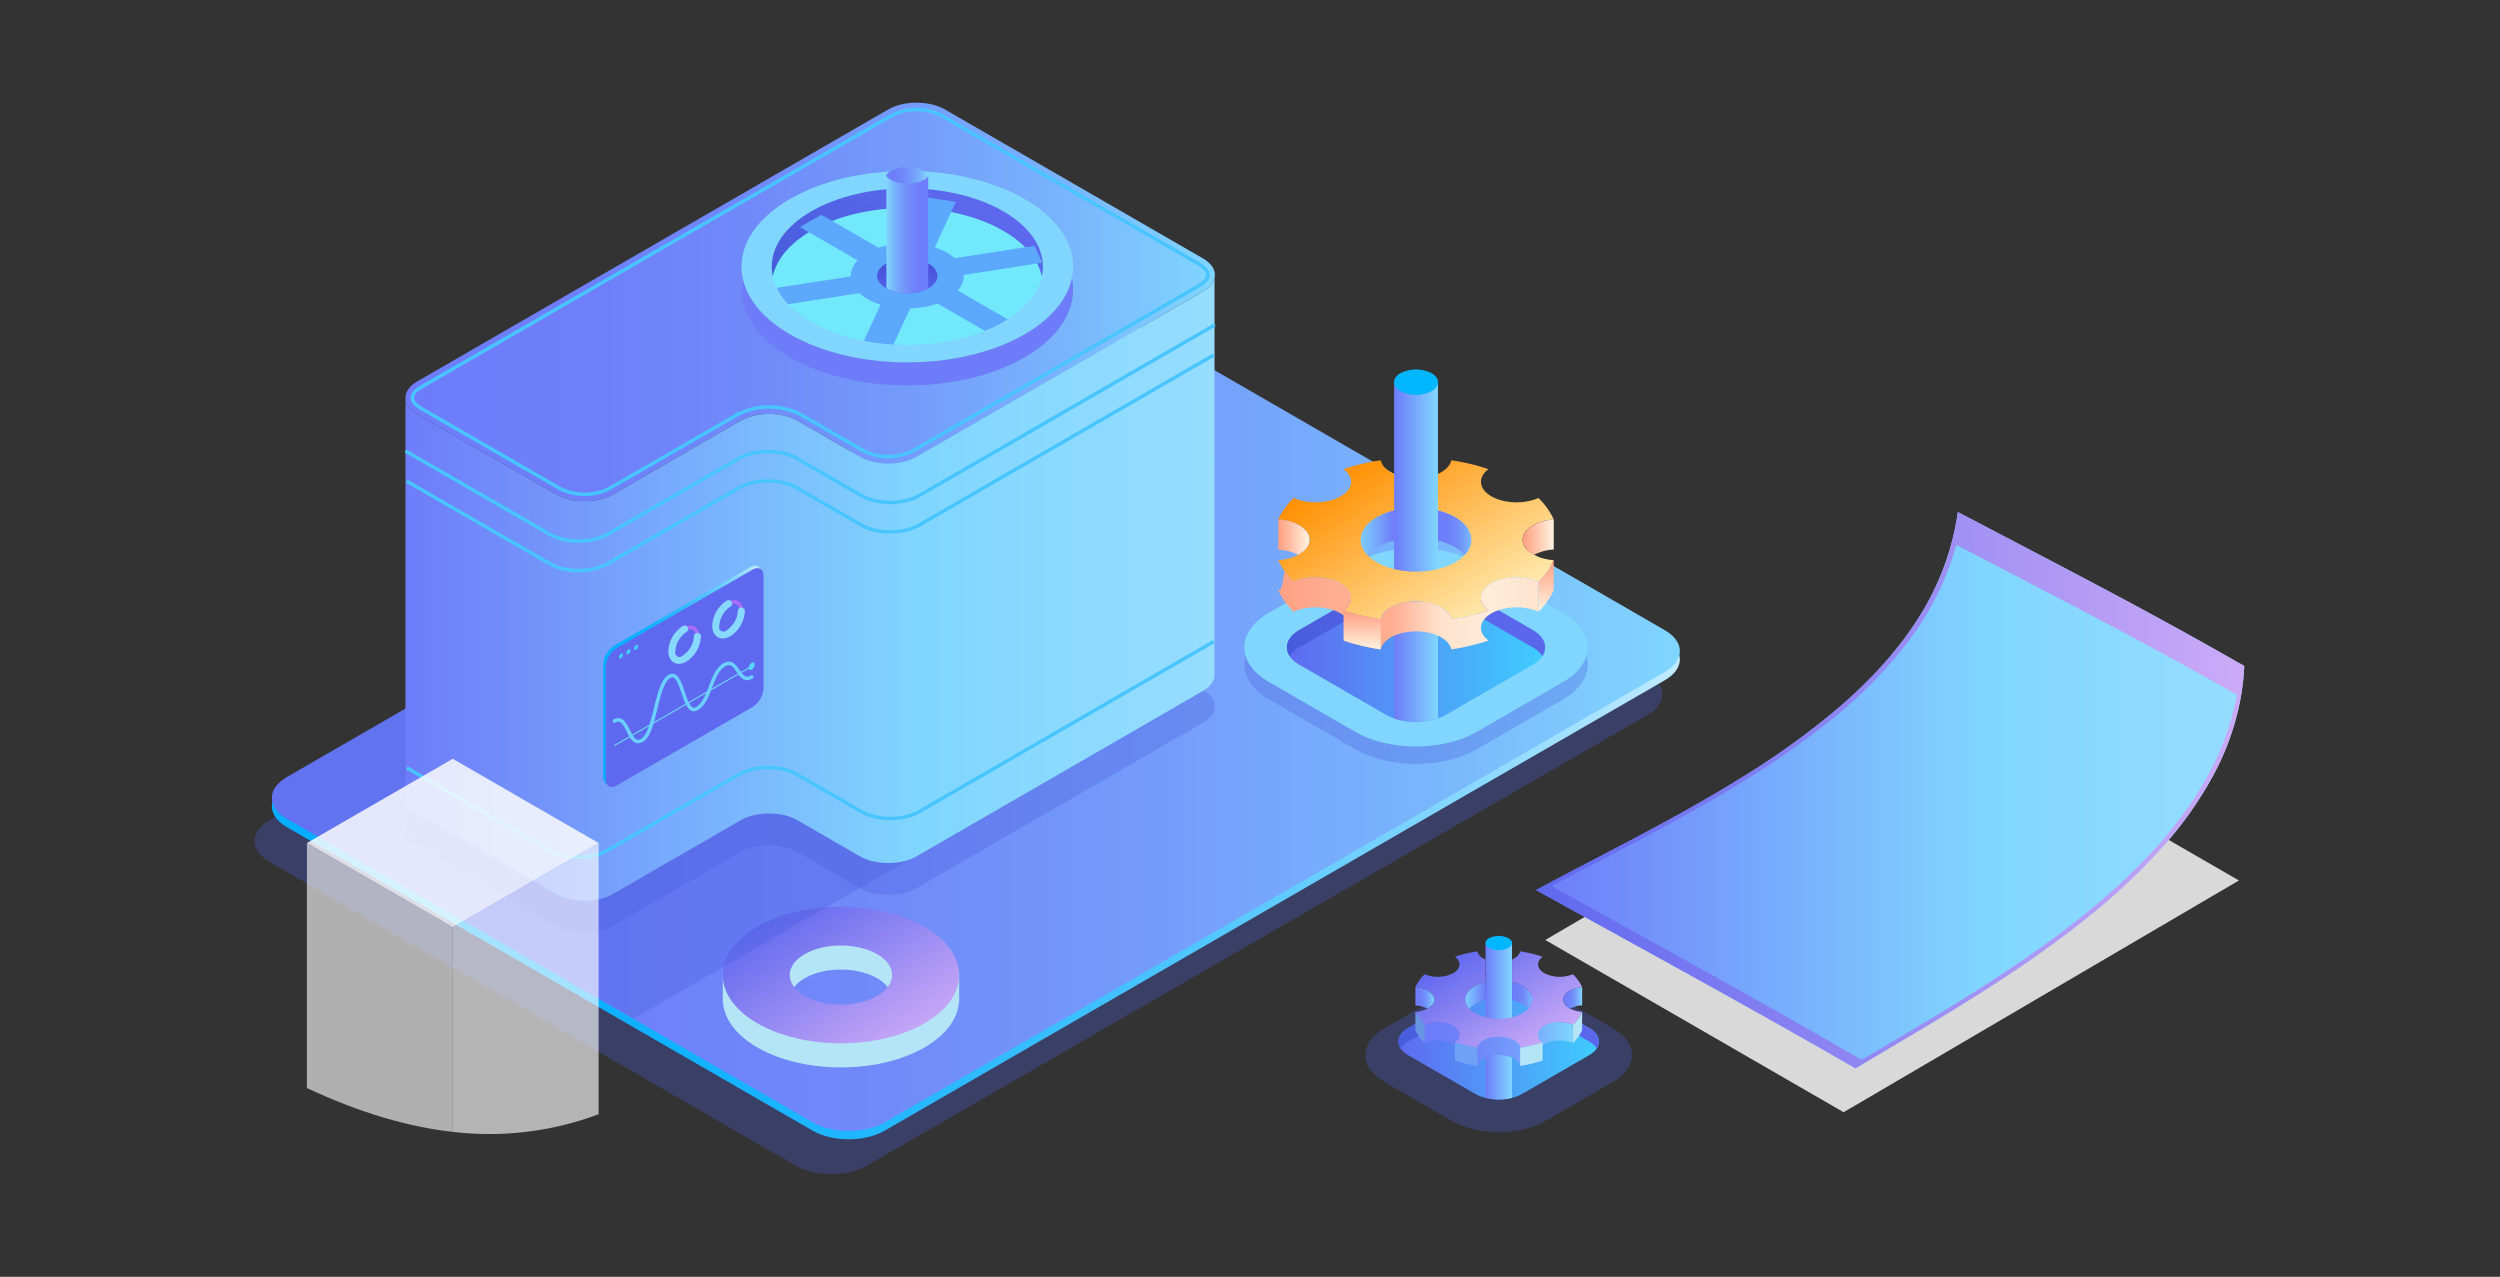 <svg xmlns="http://www.w3.org/2000/svg" xmlns:xlink="http://www.w3.org/1999/xlink" width="1120" height="572" viewBox="0 0 1120 572">
    <rect x="0" y="0" width="1120" height="572" fill="#333333" stroke="none"/>
    <defs>
        <linearGradient id="linear-gradient" x2="1" y1=".5" y2=".5" gradientUnits="objectBoundingBox">
            <stop offset="0" stop-color="#6e7cf9"/>
            <stop offset=".634" stop-color="#80d6ff"/>
            <stop offset="1" stop-color="#96ddff"/>
        </linearGradient>
        <linearGradient id="linear-gradient-2" x2="1" y1=".5" y2=".5" gradientUnits="objectBoundingBox">
            <stop offset="0" stop-color="#5f69ef"/>
            <stop offset="1" stop-color="#ccaaf7"/>
        </linearGradient>
        <linearGradient id="linear-gradient-3" x2="1" y1=".5" y2=".5" gradientUnits="objectBoundingBox">
            <stop offset="0" stop-color="#05aeff"/>
            <stop offset=".164" stop-color="#08afff"/>
            <stop offset=".31" stop-color="#13b2ff"/>
            <stop offset=".449" stop-color="#25b8ff"/>
            <stop offset=".583" stop-color="#3fc0ff"/>
            <stop offset=".715" stop-color="#60cbff"/>
            <stop offset=".845" stop-color="#88d8ff"/>
            <stop offset=".97" stop-color="#b7e7ff"/>
            <stop offset=".995" stop-color="#c2ebff"/>
        </linearGradient>
        <linearGradient id="linear-gradient-4" x2="1" y1=".5" y2=".5" gradientUnits="objectBoundingBox">
            <stop offset="0" stop-color="#6e7cf9"/>
            <stop offset=".229" stop-color="#6e7ff9"/>
            <stop offset=".433" stop-color="#708af9"/>
            <stop offset=".627" stop-color="#749cfb"/>
            <stop offset=".815" stop-color="#79b5fc"/>
            <stop offset=".995" stop-color="#80d6ff"/>
        </linearGradient>
        <linearGradient id="linear-gradient-5" x1=".139" x2=".885" y1=".172" y2=".85" xlink:href="#linear-gradient-2"/>
        <linearGradient id="linear-gradient-8" x1="-2.335" x2="-1.574" y1="1.79" y2="1.79" xlink:href="#linear-gradient-4"/>
        <linearGradient id="linear-gradient-9" x2="1" y1=".5" y2=".5" gradientUnits="objectBoundingBox">
            <stop offset=".005" stop-color="#5f69ef"/>
            <stop offset="1" stop-color="#3ecfff"/>
        </linearGradient>
        <linearGradient id="linear-gradient-10" x1=".024" x2=".911" y1=".944" y2=".387" gradientUnits="objectBoundingBox">
            <stop offset="0" stop-color="#465cdb"/>
            <stop offset="1" stop-color="#5f69ef"/>
        </linearGradient>
        <linearGradient id="linear-gradient-11" x2="1" y1=".5" y2=".5" gradientUnits="objectBoundingBox">
            <stop offset="0" stop-color="#6e7cf9"/>
            <stop offset=".995" stop-color="#80d6ff"/>
        </linearGradient>
        <linearGradient id="linear-gradient-12" x1=".127" x2=".898" y1=".161" y2=".861" gradientUnits="objectBoundingBox">
            <stop offset="0" stop-color="#ff8f00"/>
            <stop offset="1" stop-color="#ffecb3"/>
        </linearGradient>
        <linearGradient id="linear-gradient-13" x2="1" y1=".5" y2=".5" gradientUnits="objectBoundingBox">
            <stop offset=".005" stop-color="#80d6ff"/>
            <stop offset=".45" stop-color="#78b0fc"/>
            <stop offset="1" stop-color="#6e7cf9"/>
        </linearGradient>
        <linearGradient id="linear-gradient-14" x2="1" y1=".5" y2=".5" gradientUnits="objectBoundingBox">
            <stop offset="0" stop-color="#6e7cf9"/>
            <stop offset=".256" stop-color="#6e7ff9"/>
            <stop offset=".454" stop-color="#7088f9"/>
            <stop offset=".634" stop-color="#7399fa"/>
            <stop offset=".801" stop-color="#78b0fc"/>
            <stop offset=".96" stop-color="#7ecefe"/>
            <stop offset=".995" stop-color="#80d6ff"/>
        </linearGradient>
        <linearGradient id="linear-gradient-15" x2="1" y1=".5" y2=".5" gradientUnits="objectBoundingBox">
            <stop offset="0" stop-color="#ff9e80"/>
            <stop offset="1" stop-color="#fff3e0"/>
            <stop offset="1" stop-color="#b3e5fc"/>
        </linearGradient>
        <linearGradient id="linear-gradient-16" x1=".5" x2=".5" y1="0" y2="1" xlink:href="#linear-gradient-15"/>
        <linearGradient id="linear-gradient-17" x2="1" y1=".5" y2=".5" gradientUnits="objectBoundingBox">
            <stop offset="0" stop-color="#ffa184"/>
            <stop offset=".229" stop-color="#ffae92"/>
            <stop offset=".433" stop-color="#ffad91"/>
            <stop offset=".627" stop-color="#ffe2cd"/>
            <stop offset=".815" stop-color="#ffecd9"/>
            <stop offset="1" stop-color="#ffe3ce"/>
        </linearGradient>
        <linearGradient id="linear-gradient-25" x1=".127" x2=".898" y1=".161" y2=".861" xlink:href="#linear-gradient-2"/>
        <linearGradient id="linear-gradient-30" x1="0" y1=".5" y2=".5" xlink:href="#linear-gradient-4"/>
        <linearGradient id="linear-gradient-32" x1="-2.027" x2="-1.21" y1="-.189" y2="-.189" gradientUnits="objectBoundingBox">
            <stop offset=".005" stop-color="#80d6ff"/>
            <stop offset=".185" stop-color="#79b5fc"/>
            <stop offset=".373" stop-color="#749cfb"/>
            <stop offset=".567" stop-color="#708af9"/>
            <stop offset=".771" stop-color="#6e7ff9"/>
            <stop offset="1" stop-color="#6e7cf9"/>
        </linearGradient>
        <linearGradient id="linear-gradient-33" x1="-1.978" x2="-1.161" y1="-.154" y2="-.154" xlink:href="#linear-gradient-4"/>
        <linearGradient id="linear-gradient-34" x1=".021" x2=".912" y1=".927" y2=".371" xlink:href="#linear-gradient-10"/>
        <linearGradient id="linear-gradient-35" x1=".5" x2=".5" y1=".285" y2="1.39" gradientUnits="objectBoundingBox">
            <stop offset="0" stop-color="#4853db"/>
            <stop offset="1" stop-color="#5b6bf1"/>
        </linearGradient>
        <linearGradient id="linear-gradient-36" x1="0" x2="1" y1=".5" y2=".5" xlink:href="#linear-gradient-32"/>
        <style>
            .cls-3{fill:url(#linear-gradient)}.cls-5{fill:#465cdb;opacity:.3}.cls-6{fill:url(#linear-gradient-3)}.cls-7{fill:url(#linear-gradient-4)}.cls-8{fill:#b3e5f7}.cls-10{fill:#48c5ff}.cls-12{fill:url(#linear-gradient-9)}.cls-13{fill:url(#linear-gradient-10)}.cls-14{fill:url(#linear-gradient-11)}.cls-15{fill:#00b7ff}.cls-17{fill:url(#linear-gradient-13)}.cls-18{fill:url(#linear-gradient-14)}.cls-19{fill:url(#linear-gradient-15)}.cls-20{fill:url(#linear-gradient-16)}.cls-27{fill:#6bd0ff}.cls-30{fill:#ab6df7}.cls-31{fill:#87d9ff}.cls-36{fill:#5ca8fd}
        </style>
    </defs>
    <g id="com_body_noitem_img" transform="translate(-160 -636)">
        <g id="Group_79416" transform="translate(220.253 596.873)">
            <g id="Group_79397">
                <path id="Path_70886" d="M942.78 433.579l-3.77 2.21-10.368 6.079-15.5 9.088-19.325 11.33-21.7 12.722-22.58 13.242-22.212 13.024-20.358 11.936-17.044 9.99-12.433 7.291-6.352 3.724q-1.137.666-2.276 1.326l-2.591 1.505c-.145.084-.44.343-.6.334-.124-.007-.345-.2-.449-.259l-7.492-4.321-14.807-8.549-19.686-11.366L700.91 500l-22.541-13.014-20.324-11.734-15.873-9.164-8.98-5.185-1.166-.673q3.336-1.939 6.667-3.884l8.359-4.9 13.958-8.184 18.239-10.694 21.074-12.356 22.425-13.149 22.513-13.2 21.121-12.384 18.266-10.71 14.121-8.28 8.5-4.985a8.075 8.075 0 0 1 1.7-1c.28-.071.308 0 .617.179l7.49 4.317 14.807 8.548 19.686 11.366 22.331 12.895 22.541 13.014 20.324 11.733 15.872 9.164 8.981 5.185z" style="mix-blend-mode:multiply;isolation:isolate" fill="#d9d9d9"/>
                <g id="Group_79396">
                    <g id="Group_79395">
                        <g id="Group_79394">
                            <path id="Path_70887" d="M771.05 517.755q-27.742-16.045-55.77-31.59-27.87-15.543-55.843-30.9-15.778-8.694-31.551-17.4c15.331-8.255 30.853-16.151 46.227-24.327 15.052-8 29.987-16.252 44.5-25.208a361 361 0 0 0 42.153-29.874c13.136-10.98 25.311-23.3 35.083-37.4a122.538 122.538 0 0 0 19.995-46.333q.6-3.087 1.02-6.2 17.409 9.138 34.838 18.24 17.512 9.17 34.969 18.442 17.385 9.276 34.618 18.83 8.556 4.755 17.064 9.592 2.2 1.25 4.4 2.506a15.926 15.926 0 0 1 2.124 1.216c.22.177.2.074.28.328a2.171 2.171 0 0 1-.031.655q-.037.732-.084 1.464-.316 4.9-1.083 9.758a117.721 117.721 0 0 1-12.715 37.023A168.774 168.774 0 0 1 908.188 419a267.894 267.894 0 0 1-28.731 27.473c-10.311 8.589-21.116 16.574-32.179 24.166-10.833 7.433-21.922 14.487-33.126 21.347-11.483 7.03-23.095 13.844-34.666 20.729q-4.223 2.513-8.431 5.048c-1.397-.813 1.201-.736-.005-.008z" class="cls-3"/>
                            <path id="Path_70888" fill="url(#linear-gradient-2)" d="M943.379 336.485q-24.54-14.038-49.456-27.4c-16.482-8.857-33.06-17.533-49.639-26.206q-13.715-7.174-27.422-14.36a119.114 119.114 0 0 1-17.371 47.009c-9.13 14.584-20.911 27.357-33.792 38.7a331.475 331.475 0 0 1-41.386 30.535c-14.747 9.379-29.994 17.948-45.389 26.21s-30.97 16.2-46.4 24.41q-2.324 1.238-4.643 2.486 18.435 10.185 36.888 20.337 18.359 10.119 36.7 20.281 18.25 10.128 36.439 20.368 9.118 5.141 18.211 10.329 4.593 2.621 9.178 5.258l4.5 2.595a4.981 4.981 0 0 0 1.111.642c.328.061.69-.252 1.008-.444l1.8-1.082c12.2-7.318 24.484-14.479 36.641-21.861 11.861-7.2 23.609-14.6 35.082-22.4 11.7-7.961 23.122-16.349 34-25.408a263.736 263.736 0 0 0 30.352-29.311 163 163 0 0 0 23.228-34.044 114.832 114.832 0 0 0 11.622-38.756q.238-2.214.385-4.436c.025-.389.049-.778.07-1.167a3.858 3.858 0 0 0 .061-1.255c-.178-.345-1.442-.826-1.78-1.02zM773.792 513.971q-27-15.677-54.27-30.88-26.949-15.1-54-30.027-15.326-8.485-30.648-16.977c14.168-7.52 28.455-14.813 42.613-22.352 14.136-7.527 28.159-15.285 41.816-23.655a379.288 379.288 0 0 0 39.053-27.063 210 210 0 0 0 33.725-33.217 131.052 131.052 0 0 0 22.479-41.18q.858-2.689 1.581-5.418 16.323 8.523 32.663 17.014 16.644 8.667 33.244 17.417Q898.434 326.3 914.7 335.2q8.088 4.434 16.136 8.939 4.1 2.3 8.2 4.613l1.973 1.117c.334.19.761.318.83.645a4.06 4.06 0 0 1-.232 1.259q-.426 2.248-.948 4.477a123.289 123.289 0 0 1-14 34.264 177.191 177.191 0 0 1-22.3 29.7 274.768 274.768 0 0 1-27.593 25.956c-9.8 8.105-20.038 15.673-30.512 22.883-10.2 7.025-20.639 13.707-31.185 20.2-10.982 6.766-22.091 13.32-33.184 19.9q-4.05 2.4-8.093 4.817c-1.392-.807 1.246-.744 0 .001z"/>
                        </g>
                    </g>
                </g>
            </g>
            <path id="Path_70889" d="M296.01 561.26L60.43 425.245c-8.911-5.145-8.911-13.487 0-18.632l349.56-201.825c8.912-5.145 23.36-5.145 32.272 0L677.841 340.8c8.912 5.145 8.912 13.487 0 18.632L328.281 561.26c-8.911 5.146-23.36 5.146-32.271 0z" class="cls-5"/>
            <path id="Path_70890" d="M303.806 545.668L68.226 409.652c-8.911-5.145-8.911-13.487 0-18.632L417.787 189.2c8.911-5.145 23.359-5.145 32.271 0l235.58 136.016c8.911 5.145 8.911 13.487 0 18.633L336.077 545.668c-8.911 5.145-23.359 5.145-32.271 0z" class="cls-6"/>
            <path id="Path_70891" d="M303.806 541.941L68.226 405.926c-8.911-5.146-8.911-13.488 0-18.633l349.561-201.824c8.911-5.145 23.359-5.145 32.271 0l235.58 136.016c8.911 5.145 8.911 13.487 0 18.632L336.077 541.941c-8.911 5.145-23.359 5.145-32.271 0z" class="cls-7"/>
            <g id="Group_79398">
                <path id="Path_70892" d="M365.387 475.008a36.084 36.084 0 0 0-11.446-9.882c-20.685-11.942-54.22-11.942-74.9 0a36.084 36.084 0 0 0-11.446 9.882h-4.036v11.37q-.007.372 0 .744v.828h.068c.5 7.421 5.6 14.758 15.414 20.424 20.685 11.942 54.22 11.942 74.9 0 9.813-5.666 14.912-13 15.414-20.424h.1v-12.942zm-32.677 21.108c-8.959 5.172-23.484 5.172-32.443 0s-8.959-13.559 0-18.732 23.484-5.172 32.443 0 8.959 13.559 0 18.732z" class="cls-8"/>
                <path id="Path_70893" fill="url(#linear-gradient-5)" d="M353.941 454.327c-20.685-11.943-54.22-11.943-74.9 0s-20.684 31.3 0 43.247 54.22 11.942 74.9 0 20.684-31.305 0-43.247zm-21.231 30.989c-8.959 5.173-23.484 5.173-32.443 0s-8.959-13.559 0-18.731 23.484-5.173 32.443 0 8.959 13.558 0 18.731z"/>
            </g>
            <path id="Path_70894" d="M410.235 366.74l-153.2-88.456L68.226 387.293c-8.911 5.145-8.911 13.487 0 18.633l154.916 89.442a27.744 27.744 0 0 0 3.64-1.735l183.453-105.919c10.032-5.792 10.032-15.183 0-20.974z" class="cls-5"/>
            <path id="Path_70895" d="M196.573 169.628l-69.91 40.363c-7.02 4.054-7.02 10.625 0 14.678l62.283 35.961c7.02 4.053 18.4 4.053 25.422 0l57.2-33.025c7.02-4.053 18.4-4.053 25.421 0l27.964 16.145c7.02 4.053 18.4 4.053 25.422 0l128.38-74.123c7.02-4.053 7.02-10.624 0-14.678L363.087 88.166c-7.021-4.053-18.4-4.053-25.422 0z" class="cls-7"/>
            <g id="Group_79399">
                <path id="Path_70896" d="M201.657 261.33a23.817 23.817 0 0 1-11.541-2.726l-62.284-35.96c-2.6-1.5-4.094-3.44-4.094-5.313s1.492-3.812 4.094-5.315l211-121.825a25.8 25.8 0 0 1 23.083 0l115.67 66.783c2.6 1.5 4.094 3.44 4.094 5.315s-1.492 3.81-4.094 5.313L349.2 241.725a25.8 25.8 0 0 1-23.083 0l-27.964-16.146a30.407 30.407 0 0 0-27.761 0L213.2 258.6a23.827 23.827 0 0 1-11.543 2.73zM350.376 89.024a22.243 22.243 0 0 0-10.763 2.518l-211 121.825c-2.076 1.2-3.315 2.681-3.315 3.964s1.239 2.763 3.315 3.963l62.287 35.959a24.257 24.257 0 0 0 21.524 0l57.2-33.024a31.949 31.949 0 0 1 29.32 0l27.956 16.145a24.266 24.266 0 0 0 21.524 0l128.381-74.122c2.076-1.2 3.315-2.681 3.315-3.963s-1.239-2.765-3.315-3.964L361.137 91.542a22.235 22.235 0 0 0-10.761-2.518z" class="cls-10"/>
            </g>
            <path id="Path_70897" d="M196.573 362.869l-69.91 40.364c-7.02 4.053-7.02 10.625 0 14.678l62.283 35.96c7.02 4.054 18.4 4.054 25.422 0l57.2-33.025c7.02-4.053 18.4-4.053 25.421 0l27.964 16.146c7.02 4.053 18.4 4.053 25.422 0l128.38-74.123c7.02-4.053 7.02-10.625 0-14.678l-115.668-66.783c-7.021-4.053-18.4-4.053-25.422 0z" class="cls-5"/>
            <path id="Path_70898" d="M483.857 163.609c-.487 2.2-2.175 4.329-5.1 6.018L350.375 243.75c-7.02 4.053-18.4 4.053-25.422 0L296.99 227.6c-7.021-4.053-18.4-4.053-25.422 0l-57.2 33.025c-7.02 4.053-18.4 4.053-25.422 0l-62.283-35.961c-3.51-2.026-5.265-4.682-5.265-7.339V396.01h.025c-.142 2.759 1.593 5.544 5.24 7.649l62.283 35.961c7.02 4.053 18.4 4.053 25.422 0l57.2-33.025c7.02-4.053 18.4-4.053 25.422 0l27.963 16.145c7.02 4.053 18.4 4.053 25.422 0l128.38-74.123c5.244-3.027 5.1-6.911 5.1-6.911z" class="cls-3"/>
            <g id="Group_79401">
                <path id="Path_70899" d="M601.133 374.906c-14.892 8.6-39.122 8.6-54.013 0l-38.743-22.37c-14.892-8.6-14.892-22.587 0-31.185l38.745-22.37c14.891-8.6 39.121-8.6 54.012 0l38.744 22.369c14.891 8.6 14.892 22.587 0 31.185z" class="cls-5"/>
                <path id="Path_70900" fill="url(#linear-gradient-8)" d="M601.133 367.109c-14.892 8.6-39.122 8.6-54.013 0l-38.743-22.369c-14.892-8.6-14.892-22.587 0-31.185l38.745-22.37c14.891-8.6 39.121-8.6 54.012 0l38.744 22.369c14.891 8.6 14.892 22.587 0 31.185z"/>
                <path id="Path_70901" d="M626.379 336.948l-38.748 22.36a20.765 20.765 0 0 1-3.68 1.653 31.352 31.352 0 0 1-19.647 0 20.755 20.755 0 0 1-3.679-1.653l-38.748-22.36c-7.454-4.3-7.454-11.289 0-15.593l38.748-22.375a20.755 20.755 0 0 1 3.679-1.653 31.352 31.352 0 0 1 19.647 0 20.765 20.765 0 0 1 3.68 1.653l38.748 22.375c7.453 4.304 7.453 11.289 0 15.593z" class="cls-12"/>
                <path id="Path_70902" d="M521.88 329.147l38.744-22.369c7.458-4.306 19.549-4.306 27.007 0l38.743 22.369a12.6 12.6 0 0 1 4.347 3.9c2.569-3.929 1.131-8.532-4.347-11.694l-38.743-22.37c-7.458-4.306-19.549-4.306-27.007 0l-38.744 22.37c-5.477 3.162-6.915 7.765-4.347 11.694a12.615 12.615 0 0 1 4.347-3.9z" class="cls-13"/>
                <path id="Path_70903" d="M583.951 210.335v150.626a31.352 31.352 0 0 1-19.647 0V210.335z" class="cls-14"/>
                <path id="Path_70904" d="M581.089 206.312c3.846 2.221 3.846 5.821 0 8.041a15.392 15.392 0 0 1-13.926 0c-3.846-2.22-3.846-5.82 0-8.041a15.392 15.392 0 0 1 13.926 0z" class="cls-15"/>
                <g id="Group_79400">
                    <path id="Path_70905" fill="url(#linear-gradient-12)" d="M621.857 280.956c0-4.686 6.1-8.564 13.964-9.13a31.08 31.08 0 0 0-6.881-9.6c-6.248 2.815-15.311 2.572-21.06-.754s-6.181-8.55-1.307-12.159a92.817 92.817 0 0 0-16.629-3.972c-.539 2.464-2.761 4.632-5.993 6.073v16.426a29.335 29.335 0 0 1 7.676 3.017c9.668 5.575 9.668 14.623 0 20.211a29.278 29.278 0 0 1-7.676 3 41.769 41.769 0 0 1-19.646 0 29.285 29.285 0 0 1-7.675-3c-9.669-5.588-9.669-14.636 0-20.211a29.342 29.342 0 0 1 7.675-3.017v-16.414c-3.232-1.454-5.453-3.622-5.992-6.086a92.829 92.829 0 0 0-16.63 3.972c4.875 3.609 4.444 8.833-1.306 12.159s-14.812 3.569-21.074.754a31.025 31.025 0 0 0-6.867 9.6c7.864.566 13.95 4.444 13.95 9.13s-6.086 8.564-13.95 9.13a31.071 31.071 0 0 0 6.864 9.615c6.262-2.814 15.311-2.572 21.074.754s6.181 8.537 1.293 12.159a95.624 95.624 0 0 0 16.643 3.973c.539-2.478 2.76-4.646 5.992-6.1a25.445 25.445 0 0 1 19.646.013c3.232 1.441 5.454 3.609 5.993 6.087a95.185 95.185 0 0 0 16.629-3.973c-4.874-3.622-4.443-8.846 1.307-12.159s14.839-3.559 21.087-.745a31.051 31.051 0 0 0 6.854-9.623c-7.861-.566-13.961-4.431-13.961-9.13z"/>
                    <path id="Path_70906" d="M556.63 270.857a29.319 29.319 0 0 1 7.675-3v13.452a29.376 29.376 0 0 0-7.675 3.016 18.2 18.2 0 0 0-4.336 3.367c-5.009-5.403-3.568-12.284 4.336-16.835z" class="cls-17"/>
                    <path id="Path_70907" d="M595.963 287.689a18.768 18.768 0 0 0-4.336-3.367 29.369 29.369 0 0 0-7.676-3.016v-13.452a29.312 29.312 0 0 1 7.676 3c7.904 4.554 9.331 11.435 4.336 16.835z" class="cls-18"/>
                    <path id="Path_70908" d="M623.173 277.324a7.212 7.212 0 0 0-.546.841l-.014.024a6.358 6.358 0 0 0-.375.816c-.013.032-.028.063-.039.1a5.673 5.673 0 0 0-.212.77c-.011.053-.029.106-.039.159a5.457 5.457 0 0 0-.085.931 5.3 5.3 0 0 0 .079.863c.021.126.053.251.082.376.034.141.072.281.117.42.052.167.11.331.178.494.025.061.056.119.083.179a9.992 9.992 0 0 0 4.544 4.4 22.379 22.379 0 0 1 8.874-2.4v-13.469c-5.7.412-10.453 2.56-12.647 5.496z" class="cls-19"/>
                    <path id="Path_70909" d="M635.821 290.086v13.465a31.13 31.13 0 0 1-6.881 9.615V299.7a31.127 31.127 0 0 0 6.881-9.614z" class="cls-20"/>
                    <path id="Path_70910" fill="url(#linear-gradient-17)" d="M628.94 299.7v13.466c-6.248-2.815-15.311-2.572-21.06.754a10.479 10.479 0 0 0-1.307.861c-4.483 3.3-4.47 7.972 0 11.3a95.183 95.183 0 0 1-16.629 3.972c-.983-4.551-7.689-8.066-15.822-8.066s-14.826 3.515-15.809 8.066a95.623 95.623 0 0 1-16.643-3.972c4.5-3.326 4.5-8.012 0-11.311a11.99 11.99 0 0 0-1.293-.848c-5.763-3.326-14.812-3.569-21.074-.754a31.075 31.075 0 0 1-6.867-9.615c2.128-.148 2.06-5.48 2.788-8.578a36.19 36.19 0 0 0 4.076 4.725 21.73 21.73 0 0 1 5.064-1.535c.309.108.552.094.7-.108a.269.269 0 0 0 .107-.013 28.635 28.635 0 0 1 3.892-.283h.162c.6 0 1.211.027 1.8.067a.483.483 0 0 1 .148.014c.646.04 1.293.121 1.926.215a.507.507 0 0 1 .148.027c.538.081 1.063.175 1.575.3.148.027.283.054.431.1a16.659 16.659 0 0 1 1.67.471 1.007 1.007 0 0 1 .188.067c.472.162.9.323 1.347.5a2.77 2.77 0 0 0 .3.135c.054.027.108.041.148.067a14.773 14.773 0 0 1 1.455.741h.013a11.784 11.784 0 0 1 1.05.673 10.059 10.059 0 0 1 2.289 2.155 7.763 7.763 0 0 1 .62.983c.04.094.094.188.135.283a6.267 6.267 0 0 1 .377 1.009.412.412 0 0 1 .027.122 4.817 4.817 0 0 1 .134.983 2.691 2.691 0 0 1 .014.336 5.394 5.394 0 0 1-.081.929c-.027.108-.054.229-.081.337a5.518 5.518 0 0 1-.2.673c-.054.135-.121.256-.175.391-.081.175-.162.336-.256.511-.081.135-.161.27-.256.4a5.824 5.824 0 0 1-.363.5c-.1.121-.175.242-.283.363a7.9 7.9 0 0 1-.754.754 2.147 2.147 0 0 1-.175.162c-.229.2-.472.4-.727.592l.04.014c1.387.471 2.8.9 4.228 1.306.027.013.041.013.067.027 1.482.417 2.99.794 4.5 1.144 1.051.243 2.114.472 3.178.674.363.081.727.134 1.091.2.444.08.875.175 1.319.242a.1.1 0 0 1 .068.014c.713.121 1.427.242 2.154.35.027-.108.067-.216.094-.31a4.615 4.615 0 0 1 .229-.687c0-.027.014-.04.027-.067.081-.175.148-.35.243-.512a2.531 2.531 0 0 1 .188-.31 4.651 4.651 0 0 1 .269-.43c.054-.068.108-.148.162-.229l.4-.485c.094-.108.188-.2.269-.3s.189-.175.283-.27a.639.639 0 0 1 .094-.094c.121-.121.256-.229.391-.35.107-.094.215-.175.337-.269s.269-.216.4-.31a2.988 2.988 0 0 1 .256-.175 1.172 1.172 0 0 0 .108-.067c.2-.135.39-.27.606-.391a.522.522 0 0 1 .121-.067c.35-.2.727-.4 1.118-.593a.1.1 0 0 1 .054-.027q.525-.263 1.09-.484c.081-.027.162-.054.229-.081.337-.135.674-.256 1.024-.364a3.056 3.056 0 0 1 .323-.107c.336-.108.673-.2 1.023-.283a1.717 1.717 0 0 1 .242-.068h.014c.377-.094.754-.175 1.158-.255a.575.575 0 0 1 .067-.014c.337-.067.674-.121 1.024-.175.067-.013.134-.013.2-.027h.027c.417-.067.834-.107 1.252-.148a43.816 43.816 0 0 0 4.969 0h.013c.418.041.822.081 1.239.148h.027c.054.014.108.014.161.027.351.054.7.108 1.051.175.027 0 .054.014.081.014.39.08.78.161 1.158.255h.013a2.241 2.241 0 0 0 .283.068c.323.094.646.175.956.269.121.041.256.081.377.121.323.108.646.229.97.35.08.027.175.068.269.108.337.135.673.283 1 .431.054.027.108.054.175.081.323.161.62.323.929.5.081.04.176.094.256.135 0 .013.014.013.014.013.2.121.4.256.592.391.054.027.108.067.162.094l.242.161c.094.081.2.162.31.243.148.121.3.242.444.35.108.108.216.189.31.3.148.135.3.27.431.4l.256.3a4.489 4.489 0 0 1 .309.377c.095.108.162.2.243.31.04.054.081.121.121.175.054.1.108.175.162.269s.134.2.188.31a6.1 6.1 0 0 1 .283.606.792.792 0 0 1 .067.162 5.608 5.608 0 0 1 .243.808c1.993-.3 3.945-.674 5.884-1.078a86.179 86.179 0 0 0 8.456-2.181c.768-.229 1.535-.458 2.289-.714a.644.644 0 0 1-.107-.094c-.35-.269-.674-.552-.983-.835-.081-.094-.175-.175-.256-.269a9.191 9.191 0 0 1-.821-.97 5.325 5.325 0 0 1-.485-.794c-.027-.04-.041-.081-.068-.121a5.889 5.889 0 0 1-.484-1.36l-.041-.121a.153.153 0 0 0-.013-.068 5.2 5.2 0 0 1-.041-1.71 7.767 7.767 0 0 1 3.69-5.238 10.372 10.372 0 0 1 .916-.579c.458-.269.942-.5 1.427-.727.148-.067.3-.135.458-.2.444-.175.9-.35 1.373-.512a.752.752 0 0 1 .189-.067 16.174 16.174 0 0 1 1.683-.485c.135-.027.256-.054.39-.081.526-.107 1.064-.215 1.589-.3a.7.7 0 0 1 .162-.027c.633-.094 1.279-.175 1.926-.215a.355.355 0 0 1 .121-.014c.606-.04 1.225-.067 1.831-.067h.162a28.749 28.749 0 0 1 3.878.283l.242.04c.4.067.821.135 1.212.216a2.489 2.489 0 0 0 .269.053c.391.1.781.189 1.158.283.108.027.2.054.31.081.391.121.781.242 1.158.377.067.027.135.04.2.067.464.156.895.344 1.326.533z"/>
                    <path id="Path_70911" d="M606.573 312.613v13.466a95.183 95.183 0 0 1-16.629 3.972v-13.465a95.185 95.185 0 0 0 16.629-3.973z" class="cls-20"/>
                    <path id="Path_70912" d="M558.313 316.586v13.465a95.623 95.623 0 0 1-16.643-3.972v-13.466l.067.014a87.039 87.039 0 0 0 8.537 2.424q2.868.666 5.817 1.171a.1.1 0 0 1 .068.014c.686.107 1.387.215 2.073.323z" class="cls-20"/>
                    <path id="Path_70913" d="M519.3 299.7v13.466a31.075 31.075 0 0 1-6.867-9.615v-13.465z" class="cls-20"/>
                    <path id="Path_70914" d="M524.758 284.991c.052-.061.11-.119.159-.181.118-.147.221-.3.326-.451.084-.122.169-.243.245-.368s.156-.273.228-.412.149-.3.214-.458c.053-.125.1-.25.147-.377a5.607 5.607 0 0 0 .156-.564c.024-.1.055-.207.073-.312a5.393 5.393 0 0 0 .083-.908 5.457 5.457 0 0 0-.085-.931c-.01-.054-.028-.106-.039-.16a5.65 5.65 0 0 0-.211-.768c-.012-.033-.027-.065-.04-.1a6.482 6.482 0 0 0-.374-.815l-.015-.024a7.213 7.213 0 0 0-.546-.841c-2.194-2.936-6.947-5.084-12.646-5.5v13.466l3.322.481a20.569 20.569 0 0 1 5.551 1.917 14.238 14.238 0 0 0 1.448-.9h.006c.051-.036.095-.075.145-.111a10.461 10.461 0 0 0 1.853-1.683z" class="cls-19"/>
                </g>
            </g>
            <g id="Group_79403">
                <path id="Path_70915" d="M632.128 541.308c-11.568 6.679-30.39 6.679-41.958 0l-30.1-17.376c-11.567-6.679-11.568-17.546 0-24.225l30.1-17.377c11.568-6.679 30.39-6.679 41.958 0l30.1 17.377c11.567 6.678 11.568 17.545 0 24.224z" class="cls-5"/>
                <path id="Path_70916" d="M651.739 511.823l-30.1 17.369a16.112 16.112 0 0 1-2.858 1.284 24.357 24.357 0 0 1-15.262 0 16.114 16.114 0 0 1-2.858-1.284l-30.1-17.369c-5.79-3.343-5.79-8.77 0-12.113l30.1-17.381a16.11 16.11 0 0 1 2.858-1.284 24.357 24.357 0 0 1 15.262 0 16.108 16.108 0 0 1 2.858 1.284l30.1 17.381c5.789 3.343 5.789 8.77 0 12.113z" class="cls-12"/>
                <path id="Path_70917" d="M570.564 505.763l30.1-17.377c5.793-3.344 15.186-3.344 20.979 0l30.1 17.377a9.806 9.806 0 0 1 3.377 3.028c1.995-3.052.878-6.628-3.377-9.084l-30.1-17.377c-5.793-3.345-15.186-3.345-20.979 0l-30.1 17.377c-4.255 2.456-5.372 6.032-3.377 9.084a9.806 9.806 0 0 1 3.377-3.028z" class="cls-13"/>
                <path id="Path_70918" d="M617.132 461.788v69.189a24.631 24.631 0 0 1-11.866 0v-69.189z" class="cls-14"/>
                <path id="Path_70919" d="M615.4 459.357c2.323 1.232 2.323 3.229 0 4.461a10.033 10.033 0 0 1-8.411 0c-2.323-1.232-2.323-3.229 0-4.461a10.04 10.04 0 0 1 8.411 0z" class="cls-15"/>
                <g id="Group_79402">
                    <path id="Path_70920" fill="url(#linear-gradient-25)" d="M640.1 486.911c0-2.838 3.693-5.186 8.455-5.528a18.812 18.812 0 0 0-4.166-5.813 15.262 15.262 0 0 1-12.752-.457c-3.481-2.014-3.742-5.177-.791-7.362a56.079 56.079 0 0 0-10.069-2.4c-.326 1.492-1.671 2.8-3.628 3.677v9.946a17.776 17.776 0 0 1 4.648 1.827c5.853 3.375 5.853 8.854 0 12.237a17.727 17.727 0 0 1-4.648 1.819 25.309 25.309 0 0 1-11.9 0 17.718 17.718 0 0 1-4.647-1.819c-5.854-3.383-5.854-8.862 0-12.237a17.768 17.768 0 0 1 4.647-1.827v-9.938c-1.957-.881-3.3-2.193-3.628-3.685a56.1 56.1 0 0 0-10.069 2.4c2.951 2.185 2.69 5.348-.791 7.362a15.28 15.28 0 0 1-12.76.457 18.778 18.778 0 0 0-4.158 5.813c4.762.342 8.447 2.69 8.447 5.528s-3.685 5.185-8.447 5.527A18.823 18.823 0 0 0 578 498.26a15.28 15.28 0 0 1 12.76.456c3.481 2.006 3.742 5.169.783 7.362a57.761 57.761 0 0 0 10.077 2.4c.326-1.5 1.671-2.812 3.628-3.693a15.41 15.41 0 0 1 11.9.008c1.957.873 3.3 2.185 3.628 3.685a57.476 57.476 0 0 0 10.069-2.4c-2.951-2.193-2.69-5.356.791-7.362a15.262 15.262 0 0 1 12.752-.456 18.856 18.856 0 0 0 4.166-5.822c-4.765-.338-8.454-2.682-8.454-5.527z"/>
                    <path id="Path_70921" d="M600.6 480.8a17.719 17.719 0 0 1 4.647-1.818v8.144a17.766 17.766 0 0 0-4.647 1.827 11.007 11.007 0 0 0-2.626 2.038c-3.029-3.273-2.157-7.44 2.626-10.191z" class="cls-17"/>
                    <path id="Path_70922" d="M624.418 490.987a11.334 11.334 0 0 0-2.625-2.038 17.774 17.774 0 0 0-4.648-1.827v-8.144a17.727 17.727 0 0 1 4.648 1.818c4.785 2.755 5.65 6.922 2.625 10.191z" class="cls-18"/>
                    <path id="Path_70923" d="M640.893 484.711a4.429 4.429 0 0 0-.331.51l-.008.014a3.838 3.838 0 0 0-.227.494l-.024.058a3.5 3.5 0 0 0-.128.466c-.007.032-.018.064-.024.1a3.294 3.294 0 0 0-.051.563 3.139 3.139 0 0 0 .048.522c.012.077.032.152.049.228s.044.17.071.255c.032.1.067.2.108.3.015.036.034.072.05.108a6.052 6.052 0 0 0 2.752 2.664 13.537 13.537 0 0 1 5.372-1.452v-8.153c-3.45.245-6.328 1.546-7.657 3.323z" class="cls-7"/>
                    <path id="Path_70924" d="M648.551 492.438v8.153a18.855 18.855 0 0 1-4.166 5.822v-8.153a18.856 18.856 0 0 0 4.166-5.822z" class="cls-8"/>
                    <path id="Path_70925" d="M644.385 498.26v8.153a15.262 15.262 0 0 0-12.752.456 6.341 6.341 0 0 0-.791.522c-2.715 2-2.706 4.827 0 6.84a57.573 57.573 0 0 1-10.069 2.406c-.6-2.756-4.655-4.884-9.579-4.884s-8.977 2.128-9.572 4.884a57.858 57.858 0 0 1-10.077-2.406c2.723-2.013 2.723-4.851 0-6.848a7.221 7.221 0 0 0-.783-.514 15.28 15.28 0 0 0-12.76-.456 18.822 18.822 0 0 1-4.158-5.822c1.289-.089 1.248-3.318 1.688-5.193A22.075 22.075 0 0 0 578 498.26a13.177 13.177 0 0 1 3.066-.93c.188.065.334.057.424-.065a.161.161 0 0 0 .065-.008 17.33 17.33 0 0 1 2.356-.171h.1c.367 0 .734.016 1.093.04a.307.307 0 0 1 .089.008c.392.025.783.074 1.166.131a.3.3 0 0 1 .09.016c.326.049.644.106.954.18.09.016.171.032.261.057a10.188 10.188 0 0 1 1.011.285.579.579 0 0 1 .114.041c.285.1.546.2.815.3a1.787 1.787 0 0 0 .18.082.755.755 0 0 1 .089.041 8.755 8.755 0 0 1 .881.448h.008a7.212 7.212 0 0 1 .636.408 6.119 6.119 0 0 1 1.386 1.3 4.828 4.828 0 0 1 .375.6c.024.057.057.115.082.172a3.79 3.79 0 0 1 .228.611.246.246 0 0 1 .016.074 2.88 2.88 0 0 1 .082.6 1.732 1.732 0 0 1 .008.2 3.231 3.231 0 0 1-.049.562c-.016.065-.033.139-.049.2a3.493 3.493 0 0 1-.122.408c-.033.081-.074.154-.106.236-.049.106-.1.2-.155.31-.049.081-.1.163-.155.244a3.607 3.607 0 0 1-.22.3c-.057.073-.106.147-.172.22a4.79 4.79 0 0 1-.456.457c-.033.032-.065.065-.106.1-.139.122-.285.244-.44.358l.024.008c.84.286 1.7.547 2.56.791.016.008.025.008.041.017.9.252 1.81.481 2.723.693.636.146 1.28.285 1.924.407.22.049.441.082.661.123.269.048.53.106.8.146.016 0 .032 0 .04.009.433.073.865.146 1.3.211.016-.065.041-.13.057-.187a2.816 2.816 0 0 1 .139-.416c0-.016.008-.024.016-.041.049-.106.09-.212.147-.309a1.306 1.306 0 0 1 .114-.188 2.867 2.867 0 0 1 .163-.261c.032-.041.065-.09.1-.138l.244-.294c.057-.065.114-.122.163-.179s.114-.106.171-.163a.347.347 0 0 1 .058-.057c.073-.074.154-.139.236-.212.065-.057.13-.106.2-.163s.163-.131.244-.188a1.772 1.772 0 0 1 .155-.106.575.575 0 0 0 .066-.041c.122-.081.236-.163.367-.236a.283.283 0 0 1 .073-.041c.212-.122.44-.245.677-.359a.061.061 0 0 1 .032-.016q.318-.159.661-.293c.048-.017.1-.033.138-.049.2-.082.408-.155.62-.221.065-.024.13-.048.195-.065.2-.065.408-.122.62-.171a1.007 1.007 0 0 1 .147-.041h.008c.228-.057.457-.106.7-.155a.373.373 0 0 1 .041-.008c.2-.041.408-.073.62-.106.04-.008.081-.008.122-.016h.016c.253-.041.506-.065.758-.09a26.493 26.493 0 0 0 3.009 0h.008c.253.025.5.049.75.09h.016c.033.008.066.008.1.016.212.033.424.065.636.106.017 0 .033.008.049.008.237.049.473.1.7.155h.008a1.223 1.223 0 0 0 .172.041c.2.057.391.106.578.163.074.025.156.049.229.073.2.066.391.139.587.212.049.017.106.041.163.066.2.081.408.171.6.261.033.016.065.032.106.048.2.1.375.2.563.3l.155.082a.008.008 0 0 0 .008.008c.122.073.244.155.359.236.032.017.065.041.1.057l.147.1c.057.049.122.1.188.147.089.073.179.147.269.212.065.065.13.114.187.179.09.082.18.163.261.245l.155.179a2.722 2.722 0 0 1 .188.228c.057.066.1.123.146.188.025.033.049.073.074.106.032.057.065.106.1.163s.081.122.114.188a3.665 3.665 0 0 1 .171.367.578.578 0 0 1 .041.1 3.311 3.311 0 0 1 .146.489c1.207-.179 2.389-.407 3.563-.652a52.012 52.012 0 0 0 5.12-1.321c.465-.138.93-.277 1.386-.432a.409.409 0 0 1-.065-.057c-.212-.163-.407-.334-.595-.505-.049-.057-.106-.106-.155-.163a5.678 5.678 0 0 1-.5-.587 3.367 3.367 0 0 1-.294-.481c-.016-.025-.024-.049-.041-.074a3.573 3.573 0 0 1-.293-.823l-.024-.074a.079.079 0 0 0-.009-.04 3.163 3.163 0 0 1-.024-1.036 4.7 4.7 0 0 1 2.234-3.171 6.26 6.26 0 0 1 .554-.351c.278-.163.571-.3.864-.44.09-.041.18-.082.278-.122.269-.106.546-.212.831-.31a.452.452 0 0 1 .114-.041 10.048 10.048 0 0 1 1.02-.294l.236-.048c.318-.066.644-.131.962-.18a.418.418 0 0 1 .1-.016c.383-.057.774-.106 1.166-.131a.227.227 0 0 1 .073-.008c.367-.024.742-.04 1.109-.04h.1a17.414 17.414 0 0 1 2.348.171l.147.024c.244.041.5.082.733.131a1.543 1.543 0 0 0 .163.032c.237.057.473.114.7.171l.187.049c.237.074.473.147.7.229.041.016.082.024.123.04.283.098.544.212.805.327z" class="cls-7"/>
                    <path id="Path_70926" d="M630.842 506.078v8.153a57.573 57.573 0 0 1-10.069 2.406v-8.154a57.476 57.476 0 0 0 10.069-2.405z" class="cls-8"/>
                    <path id="Path_70927" fill="#6fa2f7" d="M601.622 508.483v8.154a57.858 57.858 0 0 1-10.077-2.406v-8.153l.041.008a52.376 52.376 0 0 0 5.169 1.468q1.735.4 3.522.709c.016 0 .032 0 .04.009l1.256.2z"/>
                    <path id="Path_70928" fill="#6695e3" d="M578 498.26v8.153a18.822 18.822 0 0 1-4.158-5.822v-8.153z"/>
                    <path id="Path_70929" fill="url(#linear-gradient-30)" d="M581.3 489.354c.031-.037.066-.073.1-.11.072-.089.134-.181.2-.273.051-.074.1-.147.148-.223s.095-.165.138-.249.09-.184.13-.278c.032-.075.062-.151.089-.228a3.369 3.369 0 0 0 .094-.341c.015-.063.033-.125.044-.189a3.252 3.252 0 0 0 .051-.55 3.3 3.3 0 0 0-.052-.563c-.006-.033-.017-.065-.023-.1a3.669 3.669 0 0 0-.128-.466l-.024-.058a3.909 3.909 0 0 0-.227-.494l-.009-.014a4.419 4.419 0 0 0-.33-.51c-1.329-1.777-4.207-3.078-7.658-3.327v8.153l2.012.291a12.442 12.442 0 0 1 3.361 1.161 8.519 8.519 0 0 0 .876-.547c.031-.022.058-.045.088-.067a6.356 6.356 0 0 0 1.12-1.018z"/>
                </g>
            </g>
            <g id="Group_79404">
                <path id="Path_70930" d="M198.969 295.509a27.48 27.48 0 0 1-13.438-3.209l-63.941-36.917.779-1.351 63.941 36.917c6.98 4.031 18.338 4.032 25.319 0l58.721-33.9c7.408-4.278 19.465-4.278 26.877 0l28.707 16.575c6.981 4.03 18.339 4.03 25.319 0l131.8-76.1.78 1.351-131.8 76.094c-7.408 4.277-19.465 4.278-26.877 0L296.448 258.4c-6.981-4.03-18.339-4.03-25.319 0l-58.721 33.9a27.484 27.484 0 0 1-13.439 3.209z" class="cls-10"/>
            </g>
            <g id="Group_79405">
                <path id="Path_70931" d="M198.969 423.894a27.458 27.458 0 0 1-13.438-3.21l-63.941-36.917.779-1.349 63.941 36.917c6.98 4.03 18.338 4.03 25.319 0l58.721-33.9c7.408-4.279 19.465-4.279 26.877 0l28.707 16.575c6.981 4.031 18.339 4.028 25.319 0l131.8-76.1.78 1.35-131.8 76.094c-7.408 4.279-19.465 4.279-26.877 0l-28.708-16.574c-6.982-4.029-18.34-4.029-25.319 0l-58.721 33.9a27.484 27.484 0 0 1-13.439 3.214z" class="cls-10"/>
            </g>
            <g id="Group_79406">
                <path id="Path_70932" d="M198.969 282.3a27.479 27.479 0 0 1-13.438-3.208l-63.941-36.918a.78.78 0 1 1 .779-1.351l63.941 36.917c6.98 4.031 18.338 4.032 25.319 0l58.721-33.9c7.408-4.278 19.465-4.278 26.877 0l28.707 16.575c6.981 4.031 18.339 4.03 25.319 0l131.8-76.095a.78.78 0 1 1 .78 1.351l-131.8 76.094c-7.408 4.278-19.465 4.278-26.877 0l-28.707-16.575c-6.981-4.031-18.339-4.03-25.319 0l-58.721 33.9a27.483 27.483 0 0 1-13.44 3.21z" class="cls-10"/>
            </g>
            <g id="Group_79415">
                <path id="Path_70933" d="M275.783 354.742l-60.9 35.16c-2.71 1.565-4.907.3-4.908-2.833v-50.212a10.849 10.849 0 0 1 4.907-8.5l60.9-35.161c2.711-1.565 4.908-.3 4.908 2.834v50.211a10.847 10.847 0 0 1-4.907 8.501z" class="cls-6"/>
                <path id="Path_70934" fill="#5f69ef" d="M276.908 355.866l-60.9 35.161c-2.711 1.565-4.908.3-4.908-2.834v-50.211a10.844 10.844 0 0 1 4.908-8.5l60.9-35.161c2.71-1.565 4.908-.3 4.908 2.833v50.212a10.847 10.847 0 0 1-4.908 8.5z"/>
                <g id="Group_79407">
                    <path id="Path_70935" d="M215.047 373.347a.264.264 0 0 1-.132-.492l61.481-35.5a.264.264 0 0 1 .264.457l-61.481 35.5a.261.261 0 0 1-.132.035z" class="cls-27"/>
                </g>
                <g id="Group_79408">
                    <path id="Path_70936" d="M225.63 372.117a3.153 3.153 0 0 1-.9-.133c-1.93-.576-3.1-2.9-4.236-5.15-.983-1.949-2-3.965-3.277-4.347a2.236 2.236 0 0 0-1.77.353.791.791 0 1 1-.79-1.37 3.737 3.737 0 0 1 3.014-.5c1.929.575 3.1 2.9 4.236 5.15.982 1.95 2 3.965 3.275 4.347a2.256 2.256 0 0 0 1.77-.353c2.782-1.607 4.3-7.815 5.775-13.82 1.622-6.618 3.155-12.869 6.52-14.812a3.034 3.034 0 0 1 2.668-.328c2.178.818 3.366 4.295 4.624 7.975 1.034 3.023 2.205 6.45 3.684 7a1.448 1.448 0 0 0 1.321-.216c2.83-1.634 4.342-5.588 5.8-9.412 1.56-4.081 3.174-8.3 6.491-10.216 3.708-2.141 5.643.683 7.2 2.953 1.7 2.482 2.774 3.82 5.1 2.476a.791.791 0 1 1 .79 1.37c-3.706 2.137-5.642-.683-7.2-2.952-1.7-2.481-2.772-3.825-5.1-2.476-2.831 1.634-4.342 5.587-5.8 9.41-1.56 4.082-3.174 8.3-6.491 10.218a3.044 3.044 0 0 1-2.668.327c-2.178-.818-3.367-4.294-4.625-7.974-1.034-3.024-2.205-6.451-3.683-7.005a1.438 1.438 0 0 0-1.321.216c-2.781 1.606-4.3 7.814-5.774 13.818-1.622 6.619-3.155 12.87-6.521 14.814a4.222 4.222 0 0 1-2.112.637z" class="cls-27"/>
                </g>
                <path id="Path_70937" fill="#54d6ff" d="M277.865 336.816a2.955 2.955 0 0 1-1.337 2.316c-.738.426-1.337.081-1.337-.772a2.956 2.956 0 0 1 1.337-2.316c.739-.426 1.337-.081 1.337.772z"/>
                <path id="Path_70938" fill="#42cdff" d="M218.852 332.51a2.027 2.027 0 0 1-.916 1.587c-.506.292-.916.055-.916-.529a2.024 2.024 0 0 1 .916-1.587c.506-.293.916-.056.916.529zm2.464-2.48a2.025 2.025 0 0 0-.917 1.587c0 .584.411.821.917.528a2.023 2.023 0 0 0 .916-1.586c0-.585-.41-.822-.916-.529zm3.379-1.952a2.027 2.027 0 0 0-.916 1.587c0 .585.41.822.916.529a2.024 2.024 0 0 0 .916-1.587c0-.584-.411-.821-.911-.529z"/>
                <g id="Group_79411">
                    <g id="Group_79409">
                        <path id="Path_70939" d="M263.583 324.366c-2.406 0-3.96-1.915-3.96-4.879a13.344 13.344 0 0 1 6.121-10.6A5.941 5.941 0 0 1 268.7 308c2.4 0 3.959 1.914 3.959 4.878a13.348 13.348 0 0 1-6.121 10.6 5.945 5.945 0 0 1-2.955.888zm5.117-14.786a4.454 4.454 0 0 0-2.162.676 11.79 11.79 0 0 0-5.33 9.231c0 2.064.888 3.3 2.378 3.3a4.468 4.468 0 0 0 2.161-.676 11.8 11.8 0 0 0 5.33-9.232c-.003-2.068-.892-3.299-2.377-3.299z" class="cls-30"/>
                    </g>
                    <g id="Group_79410">
                        <path id="Path_70940" d="M263.58 325.163a4.51 4.51 0 0 1-2.281-.6c-1.591-.919-2.467-2.722-2.467-5.077a14.208 14.208 0 0 1 6.516-11.287 1.582 1.582 0 1 1 1.582 2.741 11.088 11.088 0 0 0-4.93 8.547 1.975 1.975 0 0 0 3.352 1.936 11.091 11.091 0 0 0 4.935-8.547 1.582 1.582 0 1 1 3.164 0 14.215 14.215 0 0 1-6.517 11.288 6.772 6.772 0 0 1-3.354.999z" class="cls-31"/>
                    </g>
                </g>
                <g id="Group_79414">
                    <g id="Group_79412">
                        <path id="Path_70941" d="M243.9 335.729c-2.406 0-3.96-1.914-3.96-4.878a13.347 13.347 0 0 1 6.121-10.6 5.935 5.935 0 0 1 2.953-.888c2.406 0 3.96 1.915 3.96 4.879a13.347 13.347 0 0 1-6.121 10.6 5.944 5.944 0 0 1-2.953.887zm5.114-14.786a4.468 4.468 0 0 0-2.162.676 11.8 11.8 0 0 0-5.33 9.232c0 2.064.889 3.3 2.378 3.3a4.458 4.458 0 0 0 2.162-.676 11.8 11.8 0 0 0 5.33-9.231c-.001-2.068-.892-3.301-2.379-3.301z" class="cls-30"/>
                    </g>
                    <g id="Group_79413">
                        <path id="Path_70942" d="M243.9 336.527a4.5 4.5 0 0 1-2.28-.6c-1.592-.919-2.468-2.721-2.468-5.076a14.214 14.214 0 0 1 6.517-11.288 1.582 1.582 0 0 1 1.582 2.741 11.09 11.09 0 0 0-4.935 8.547 1.976 1.976 0 0 0 3.353 1.935 11.09 11.09 0 0 0 4.935-8.546 1.582 1.582 0 0 1 3.164 0 14.214 14.214 0 0 1-6.517 11.287 6.759 6.759 0 0 1-3.351 1z" class="cls-31"/>
                    </g>
                </g>
            </g>
            <ellipse id="Ellipse_64" cx="74.283" cy="42.888" fill="url(#linear-gradient-32)" rx="74.283" ry="42.888" transform="translate(271.937 126.034)"/>
            <ellipse id="Ellipse_65" cx="74.283" cy="42.888" fill="url(#linear-gradient-33)" rx="74.283" ry="42.888" transform="translate(271.937 115.695)"/>
            <path id="Path_70943" fill="#72e8fd" d="M391.191 182.19c-.641.393-1.3.807-1.985 1.2a64.51 64.51 0 0 1-8.23 3.97c-12.179 4.921-26.8 6.968-40.983 6.12a99.931 99.931 0 0 1-13.274-1.675 76.437 76.437 0 0 1-23.469-8.415 45.748 45.748 0 0 1-10.38-7.982 28.652 28.652 0 0 1-5.149-7.32c-5.748-11.807-.558-25.019 15.529-34.324 23.737-13.689 62.218-13.689 85.956 0 23.034 13.316 23.694 34.655 1.985 48.426z"/>
            <path id="Path_70944" fill="url(#linear-gradient-34)" d="M303.25 142.505c23.737-13.689 62.218-13.689 85.956 0 9.932 5.742 15.694 12.975 17.307 20.45 2.244-10.376-3.519-21.221-17.307-29.191-23.738-13.689-62.219-13.689-85.956 0-13.775 7.967-19.533 18.8-17.3 29.16 1.622-7.461 7.383-14.683 17.3-20.419z"/>
            <path id="Path_70945" d="M350.7 160.135l-9.594 5.539-42.976-24.813 9.594-5.539z" class="cls-36"/>
            <path id="Path_70946" d="M348.451 166.806l-2.44.372-8.457 1.3-12.8 1.985-31.884 4.942a28.652 28.652 0 0 1-5.149-7.32l33.167-5.128 12.241-1.9 6.658-1.034 5.128-.786h.02l1.551 3.329 1.53 3.329h.021z" class="cls-36"/>
            <path id="Path_70947" d="M353.806 163.705l-.641 1.406-2.275 4.88-3.391 7.3-7.506 16.19a99.931 99.931 0 0 1-13.274-1.675l7.547-16.211 3.288-7.113 1.778-3.825 1.385-2.978 5.748.889h.021l5.748.889z" class="cls-36"/>
            <path id="Path_70948" d="M391.191 182.19c-.641.393-1.3.807-1.985 1.2a64.51 64.51 0 0 1-8.23 3.97L359.7 175.077l-8.809-5.086-4.879-2.813-3.764-2.171 4.218-2.44h.021l4.218-2.44 1.138-.661 1.778 1.013 6.2 3.6 9.015 5.211z" class="cls-36"/>
            <path id="Path_70949" d="M348.02 165.9l-3.511-7.566 58.706-9.082 3.511 7.567z" class="cls-36"/>
            <path id="Path_70950" d="M352.242 163.464l-13.105-2.027 15.73-33.895 13.105 2.027z" class="cls-36"/>
            <ellipse id="Ellipse_66" cx="25.324" cy="14.621" class="cls-36" rx="25.324" ry="14.621" transform="translate(320.896 148.098)"/>
            <path id="Path_70951" fill="url(#linear-gradient-35)" d="M355.77 168.233c-.061.041-.124.062-.186.1-5.231 2.9-13.5 2.9-18.734 0-.062-.041-.124-.062-.186-.1-5.272-3.04-5.272-7.981 0-11.021.062-.041.124-.062.186-.1 5.232-2.916 13.5-2.916 18.734 0 .062.041.125.062.186.1 5.273 3.04 5.273 7.981 0 11.021z"/>
            <path id="Path_70952" fill="#697efb" d="M346.218 162.246a15.475 15.475 0 0 1-7.481-1.73c-1.385-.8-1.888-1.594-1.888-1.932s.5-1.133 1.888-1.933a17.046 17.046 0 0 1 14.965 0c1.385.8 1.888 1.594 1.888 1.933s-.5 1.133-1.888 1.932a15.479 15.479 0 0 1-7.484 1.73z"/>
            <path id="Path_70953" fill="url(#linear-gradient-36)" d="M355.584 117.739v50.6c-5.231 2.9-13.5 2.9-18.734 0v-50.6z"/>
            <path id="Path_70954" d="M346.218 121.408a15.475 15.475 0 0 1-7.481-1.73c-1.385-.8-1.888-1.594-1.888-1.932s.5-1.133 1.888-1.933a17.046 17.046 0 0 1 14.965 0c1.385.8 1.888 1.594 1.888 1.933s-.5 1.133-1.888 1.932a15.479 15.479 0 0 1-7.484 1.73z" class="cls-7"/>
            <path id="Path_70955" fill="#fff" d="M77.236 526.566c24.141 11.308 45.732 17.457 65.344 19.644v-91.684L77.237 416.8z" opacity="0.61"/>
            <path id="Path_70956" fill="#fff" d="M207.923 538.317V416.798l-65.344 37.728v91.683a139.732 139.732 0 0 0 65.344-7.892z" opacity="0.63"/>
            <path id="Path_70957" fill="#fff" d="M207.925 416.8l-65.346 37.728L77.233 416.8l65.346-37.728z" opacity="0.83"/>
        </g>
    </g>
</svg>
